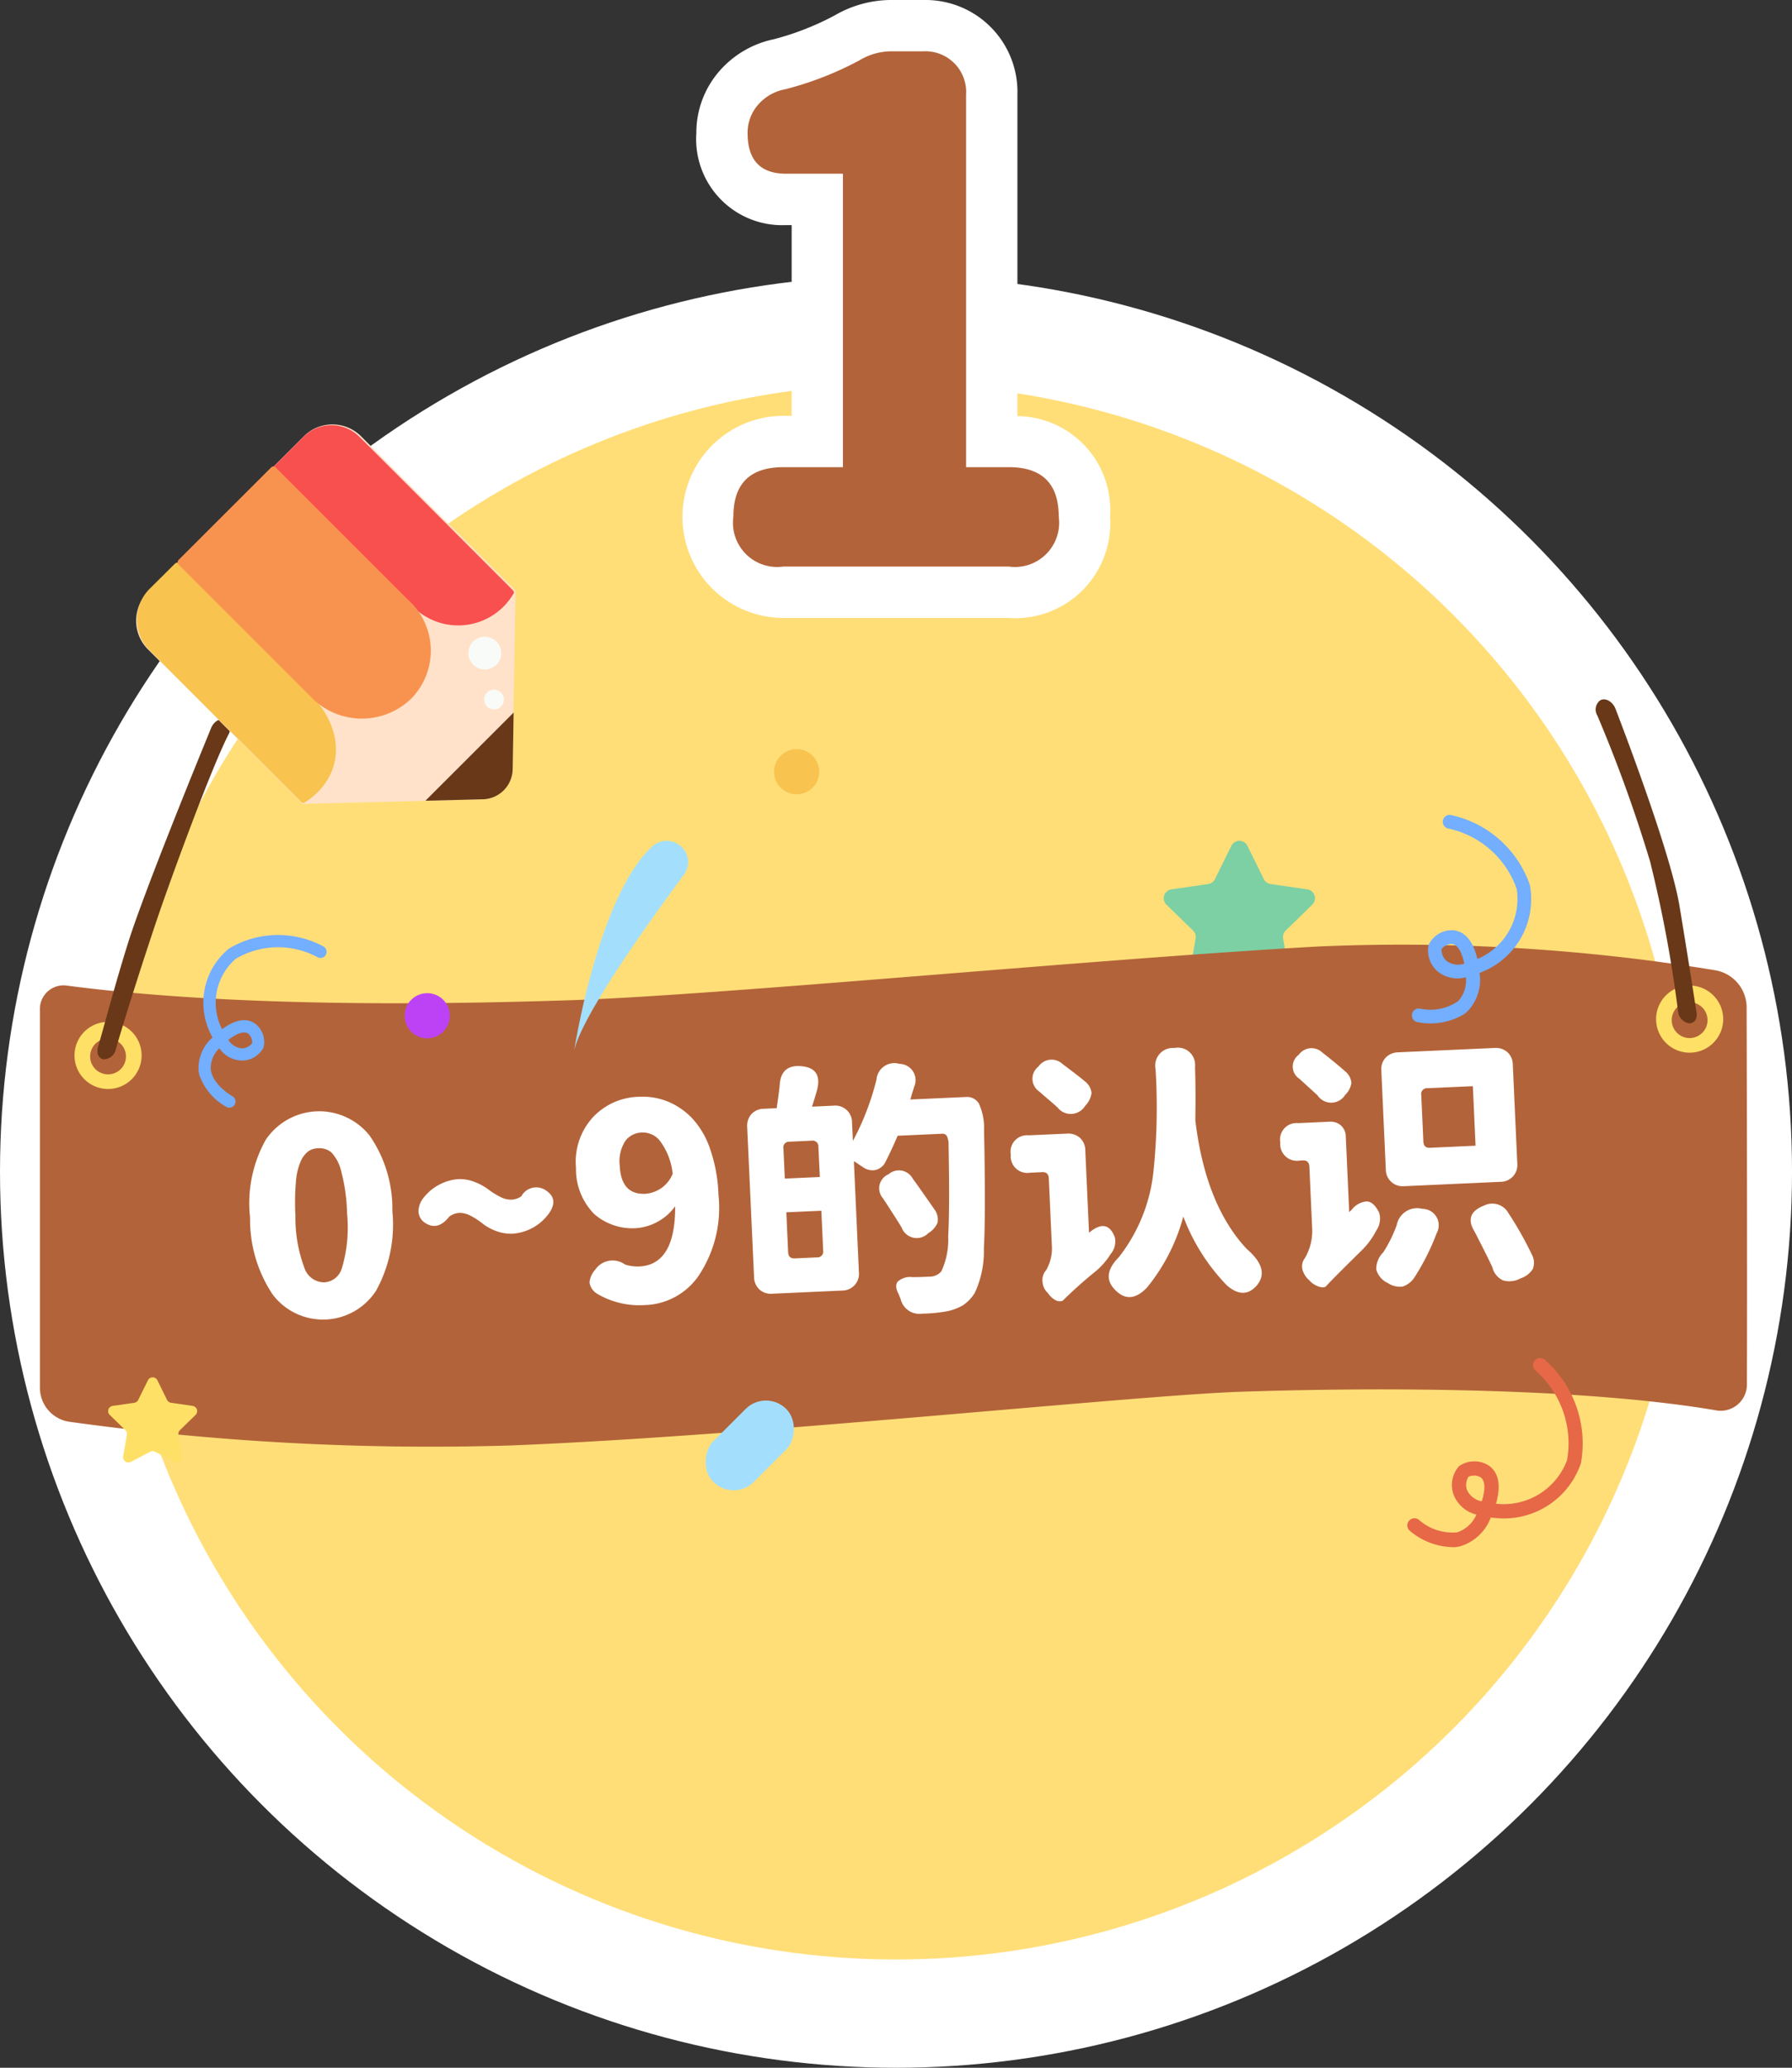 <svg xmlns="http://www.w3.org/2000/svg" width="104.693" height="120.801" viewBox="0 0 104.693 120.801">
  <rect x="0" y="0" width="104.693" height="120.801" fill="#333333" stroke="none"/>
  <defs>
    <style>
      .cls-1 {
        fill: #fff;
      }

      .cls-2 {
        fill: #ffde78;
      }

      .cls-3 {
        fill: #7cd0a4;
      }

      .cls-4 {
        fill: #b36339;
      }

      .cls-5 {
        fill: #fee066;
      }

      .cls-6 {
        fill: #683818;
      }

      .cls-7 {
        fill: #a3dffd;
      }

      .cls-8 {
        fill: #be42f5;
      }

      .cls-9 {
        fill: #f8c34f;
      }

      .cls-10 {
        fill: #73aeff;
      }

      .cls-11 {
        fill: #e66847;
      }

      .cls-12 {
        fill: #ffe2c9;
      }

      .cls-13 {
        fill: #f84f4f;
      }

      .cls-14 {
        fill: #f8934f;
      }

      .cls-15 {
        fill: #f9fbf8;
      }
    </style>
  </defs>
  <g id="组_377" data-name="组 377" transform="translate(-51.187 -120.385)">
    <circle id="椭圆_91" data-name="椭圆 91" class="cls-1" cx="52.347" cy="52.347" r="52.347" transform="translate(51.187 136.493)"/>
    <circle id="椭圆_92" data-name="椭圆 92" class="cls-2" cx="46.023" cy="46.023" r="46.023" transform="translate(57.51 142.816)"/>
    <g id="组_166" data-name="组 166">
      <path id="路径_372" data-name="路径 372" class="cls-3" d="M124.064,169.8l.96,1.945a.519.519,0,0,0,.394.286l2.146.312a.523.523,0,0,1,.29.892L126.3,174.75a.526.526,0,0,0-.151.463l.367,2.139a.523.523,0,0,1-.759.551l-1.92-1.01a.522.522,0,0,0-.486,0l-1.921,1.01a.522.522,0,0,1-.758-.551l.366-2.139a.525.525,0,0,0-.15-.463l-1.554-1.514a.523.523,0,0,1,.29-.892l2.147-.312a.52.52,0,0,0,.394-.286l.96-1.945A.523.523,0,0,1,124.064,169.8Z"/>
      <path id="路径_373" data-name="路径 373" class="cls-4" d="M53.519,179.4v21.99a2.017,2.017,0,0,0,1.663,2.049,153.539,153.539,0,0,0,25.9,1.39c14.31-.57,36.268-2.922,42.6-3.136,5.934-.2,19.054-.4,27.843,1.1a1.532,1.532,0,0,0,1.719-1.585c.023-4.887,0-17.159-.015-21.9a2.212,2.212,0,0,0-1.776-2.229,112.724,112.724,0,0,0-23.221-1.4c-12.859.712-35.015,2.85-43.588,3.136-8.145.27-19.923.413-29.618-.858A1.384,1.384,0,0,0,53.519,179.4Z"/>
      <path id="路径_374" data-name="路径 374" class="cls-5" d="M57.5,180.086a1.96,1.96,0,1,0,1.96,1.96A1.961,1.961,0,0,0,57.5,180.086Zm0,3.065a1.046,1.046,0,1,1,1.045-1.045A1.045,1.045,0,0,1,57.5,183.151Z"/>
      <path id="路径_375" data-name="路径 375" class="cls-5" d="M149.9,177.964a1.96,1.96,0,1,0,1.96,1.96A1.961,1.961,0,0,0,149.9,177.964Zm0,3.065a1.046,1.046,0,1,1,1.045-1.046A1.045,1.045,0,0,1,149.9,181.029Z"/>
      <path id="路径_376" data-name="路径 376" class="cls-6" d="M144.686,161.291h0c.307-.154.723.086.886.512.863,2.25,3.258,8.649,3.733,11.5.429,2.575.82,5.1,1,6.251.054.357-.141.63-.438.615h0a.784.784,0,0,1-.644-.695,74.957,74.957,0,0,0-1.632-8.753,83.618,83.618,0,0,0-3.083-8.533A.674.674,0,0,1,144.686,161.291Z"/>
      <path id="路径_377" data-name="路径 377" class="cls-6" d="M64.445,162.488h0c-.282-.227-.743-.014-.924.428-1.032,2.517-3.976,9.754-4.859,12.576-.795,2.54-1.413,4.933-1.752,6.068-.1.352.041.669.325.711h0a.734.734,0,0,0,.718-.582c.469-1.666,1.92-6.244,2.832-8.82,1.15-3.247,2.908-7.916,3.739-9.549A.68.68,0,0,0,64.445,162.488Z"/>
      <path id="路径_378" data-name="路径 378" class="cls-7" d="M84.733,181.76s1.39-9.031,4.581-11.942a1.224,1.224,0,0,1,1.371-.175l.029.015a1.222,1.222,0,0,1,.433,1.822C89.288,173.986,85.18,179.693,84.733,181.76Z"/>
      <circle id="椭圆_93" data-name="椭圆 93" class="cls-8" cx="1.32" cy="1.32" r="1.32" transform="translate(74.827 178.407)"/>
      <circle id="椭圆_94" data-name="椭圆 94" class="cls-9" cx="1.32" cy="1.32" r="1.32" transform="translate(96.407 164.151)"/>
      <rect id="矩形_38" data-name="矩形 38" class="cls-7" width="3.353" height="6.025" rx="1.676" transform="translate(95.934 201.513) rotate(45)"/>
      <path id="路径_379" data-name="路径 379" class="cls-5" d="M60.381,201.023l.565,1.145a.31.31,0,0,0,.232.169l1.264.183a.308.308,0,0,1,.171.526l-.915.891a.311.311,0,0,0-.088.273l.216,1.258a.308.308,0,0,1-.447.325l-1.131-.594a.308.308,0,0,0-.286,0l-1.131.594a.308.308,0,0,1-.446-.325l.216-1.258a.308.308,0,0,0-.089-.273l-.915-.891a.309.309,0,0,1,.171-.526l1.264-.183a.31.31,0,0,0,.232-.169l.565-1.145A.308.308,0,0,1,60.381,201.023Z"/>
      <g id="组_163" data-name="组 163">
        <g id="组_162" data-name="组 162">
          <path id="路径_380" data-name="路径 380" class="cls-10" d="M136.685,179.656a3.841,3.841,0,0,1-2.691.441.4.4,0,0,1,.16-.785,2.87,2.87,0,0,0,2.217-.434,1.8,1.8,0,0,0,.458-1.4,1.841,1.841,0,0,1-1.677-.363,1.607,1.607,0,0,1-.5-1.532,1.5,1.5,0,0,1,1.424-.851c.493.039,1.121.37,1.422,1.676a3.8,3.8,0,0,0,2.3-4.086,5.436,5.436,0,0,0-4.01-3.536.4.4,0,0,1,.18-.781,6.264,6.264,0,0,1,4.6,4.093,4.577,4.577,0,0,1-2.785,5.062c-.053.025-.1.048-.157.069a2.66,2.66,0,0,1-.694,2.229A2.106,2.106,0,0,1,136.685,179.656Zm-1.114-3.979a.57.57,0,0,0-.166.165.883.883,0,0,0,.3.69,1.153,1.153,0,0,0,1.029.149c-.143-.69-.393-1.1-.7-1.148A.679.679,0,0,0,135.571,175.677Z"/>
        </g>
      </g>
      <g id="组_165" data-name="组 165">
        <g id="组_164" data-name="组 164">
          <path id="路径_381" data-name="路径 381" class="cls-11" d="M136.209,210.773a4,4,0,0,1-2.665-.962.416.416,0,0,1,.542-.631,2.988,2.988,0,0,0,2.232.728,1.871,1.871,0,0,0,1.124-1.039,1.913,1.913,0,0,1-1.338-1.178,1.665,1.665,0,0,1,.318-1.646,1.56,1.56,0,0,1,1.722-.052c.428.285.83.9.442,2.241a3.948,3.948,0,0,0,4.152-2.545,5.649,5.649,0,0,0-1.85-5.239.416.416,0,1,1,.559-.617,6.507,6.507,0,0,1,2.1,6.041,4.754,4.754,0,0,1-5.089,3.185c-.06-.005-.119-.01-.177-.017a2.765,2.765,0,0,1-1.758,1.672A2.324,2.324,0,0,1,136.209,210.773Zm1-4.175a.579.579,0,0,0-.234.066.91.91,0,0,0-.079.776,1.2,1.2,0,0,0,.859.656c.219-.7.2-1.2-.053-1.394A.7.7,0,0,0,137.212,206.6Z"/>
        </g>
      </g>
    </g>
    <g id="组_167" data-name="组 167">
      <path id="路径_382" data-name="路径 382" class="cls-1" d="M73.163,195.781a3.689,3.689,0,0,1-6.043.236,7.881,7.881,0,0,1-1.323-4.5,7.589,7.589,0,0,1,.913-4.538,3.762,3.762,0,0,1,6.066-.258,7.512,7.512,0,0,1,1.334,4.419A7.992,7.992,0,0,1,73.163,195.781Zm-2-1.313a8.355,8.355,0,0,0,.3-3.207,10.441,10.441,0,0,0-.332-2.406,2.441,2.441,0,0,0-.584-1.146,1.112,1.112,0,0,0-.783-.241,1.041,1.041,0,0,0-.577.187,1.5,1.5,0,0,0-.436.584,3.732,3.732,0,0,0-.277,1.207,13.79,13.79,0,0,0-.028,1.951,8.406,8.406,0,0,0,.534,3.085,1.219,1.219,0,0,0,1.139.82A1.13,1.13,0,0,0,71.16,194.468Z"/>
      <path id="路径_383" data-name="路径 383" class="cls-1" d="M83.262,191.268a2.862,2.862,0,0,1-2.121,1.191,2.392,2.392,0,0,1-.987-.164,2.856,2.856,0,0,1-.782-.435,3.992,3.992,0,0,0-.676-.44,1.38,1.38,0,0,0-.695-.177,1.172,1.172,0,0,0-.561.211q-.7.9-1.481.33a.828.828,0,0,1-.323-.673,1.326,1.326,0,0,1,.305-.761,2.865,2.865,0,0,1,2-1.078,2.366,2.366,0,0,1,.972.164,3.27,3.27,0,0,1,.79.427,4.423,4.423,0,0,0,.683.431,1.377,1.377,0,0,0,.694.177,1.127,1.127,0,0,0,.562-.194.991.991,0,0,1,1.482-.315Q83.827,190.455,83.262,191.268Z"/>
      <path id="路径_384" data-name="路径 384" class="cls-1" d="M91.96,194.978a3.956,3.956,0,0,1-3.148,1.653,4.818,4.818,0,0,1-2.762-.677.928.928,0,0,1-.422-.644,1.258,1.258,0,0,1,.329-.741,1.229,1.229,0,0,1,1.745-.309,2.423,2.423,0,0,0,.822.115q2.124-.095,2.108-3.518a3.107,3.107,0,0,1-2.194,1.272,3.387,3.387,0,0,1-2.536-.819,3.719,3.719,0,0,1-1.064-2.705,3.846,3.846,0,0,1,.986-2.945,3.8,3.8,0,0,1,2.7-1.2,3.971,3.971,0,0,1,1.64.264,4.183,4.183,0,0,1,1.431.961A4.933,4.933,0,0,1,92.67,187.5a9.082,9.082,0,0,1,.493,2.7A7.142,7.142,0,0,1,91.96,194.978Zm-2.226-7.953a1.269,1.269,0,0,0-1.055-.475,1.227,1.227,0,0,0-.965.5,2.19,2.19,0,0,0-.32,1.435q.077,1.705,1.493,1.644a1.873,1.873,0,0,0,1.6-1.168A3.877,3.877,0,0,0,89.734,187.025Z"/>
      <path id="路径_385" data-name="路径 385" class="cls-1" d="M104.371,184.62l3.248-.147a.8.8,0,0,1,.765.4,3.44,3.44,0,0,1,.294,1.546q.1,4.931-.011,6.91a5.724,5.724,0,0,1-.531,2.585,2.3,2.3,0,0,1-.684.724,3.137,3.137,0,0,1-.917.35,9.022,9.022,0,0,1-1.474.144,1.123,1.123,0,0,1-1.259-.868,1.147,1.147,0,0,1-.052-.121c-.023-.061-.041-.106-.052-.137-.179-.321-.2-.568-.065-.745a1.077,1.077,0,0,1,.868-.263c.3,0,.636-.013,1.017-.031a.89.89,0,0,0,.664-.307,4.367,4.367,0,0,0,.4-2.047q.095-1.676.023-5.3a1.176,1.176,0,0,0-.1-.559.3.3,0,0,0-.292-.133l-2.586.117q-.264.645-.716,1.544a.869.869,0,0,1-.589.459.935.935,0,0,1-.757-.2c-.053-.029-.134-.081-.246-.159a2.839,2.839,0,0,0-.246-.158l.293,6.479a.978.978,0,0,1-.985,1.079l-4.078.185a1,1,0,0,1-.753-.251,1.027,1.027,0,0,1-.31-.736l-.4-8.742a1.031,1.031,0,0,1,.243-.76.994.994,0,0,1,.726-.317l.754-.034c.094-.653.152-1.086.173-1.3q.049-1.268,1.274-1.152,1.284.111.885,1.487c-.018.063-.058.2-.12.406s-.113.365-.149.47l1.262-.058a.978.978,0,0,1,1.078.985l.049,1.077a15.493,15.493,0,0,0,1.38-3.594,1.046,1.046,0,0,1,1.346-.909.951.951,0,0,1,.862,1.318c-.027.084-.067.21-.121.383S104.4,184.537,104.371,184.62Zm-7.413,2.865.079,1.755,2.047-.093L99,187.393a.34.34,0,0,0-.4-.367l-1.293.059A.332.332,0,0,0,96.958,187.485Zm.168,3.725.105,2.325q.018.386.387.367l1.293-.058a.34.34,0,0,0,.367-.4l-.105-2.325Zm6.735.883c-.134-.22-.328-.526-.582-.922s-.426-.657-.514-.786a.89.89,0,0,1,.338-1.4.913.913,0,0,1,1.4.245q.246.33,1.286,1.824a.989.989,0,0,1,.173.763,1.322,1.322,0,0,1-.543.612A.939.939,0,0,1,103.861,192.093Z"/>
      <path id="路径_386" data-name="路径 386" class="cls-1" d="M111.283,186.713l2.232-.1a1.023,1.023,0,0,1,.759.243.987.987,0,0,1,.318.726l.218,4.818.045-.033q1.027-.833,1.463.3a1.124,1.124,0,0,1-.234.967,4.333,4.333,0,0,1-.834.979,26.329,26.329,0,0,0-1.987,1.77.781.781,0,0,1-.184.024.591.591,0,0,1-.322-.124,1.218,1.218,0,0,1-.347-.353.968.968,0,0,1-.316-.674.857.857,0,0,1,.209-.664,2.514,2.514,0,0,0,.341-1.327l-.183-4.032c-.011-.257-.14-.381-.387-.369l-.692.031a.973.973,0,0,1-1.143-1.059A.961.961,0,0,1,111.283,186.713Zm1.684-1.633c-.118-.108-.294-.262-.53-.463s-.412-.353-.53-.461a.9.9,0,0,1-.05-1.463.933.933,0,0,1,1.412-.141c.043.03.227.167.551.414s.568.44.728.576a1,1,0,0,1,.41.7,1.314,1.314,0,0,1-.375.749A.98.98,0,0,1,112.967,185.08Zm5.591,3.9a35.934,35.934,0,0,0,.138-6.146,1.029,1.029,0,0,1,1.1-1.223,1.006,1.006,0,0,1,1.207,1.1q.047,1.371.018,3.131.594,4.939,3.009,7.514,1.38,1.187.575,2.134-.749.851-1.744-.014a11.693,11.693,0,0,1-2.542-4.018,11.1,11.1,0,0,1-2.126,4.152q-.957,1-1.8.19-.933-.87.158-1.966A9.752,9.752,0,0,0,118.558,188.977Z"/>
      <path id="路径_387" data-name="路径 387" class="cls-1" d="M127.03,186l1.816-.083a.928.928,0,0,1,.681.216.891.891,0,0,1,.284.651l.2,4.418.162-.162a1.213,1.213,0,0,1,.889-.465q.387.037.692.641a1.2,1.2,0,0,1-.16,1.056,4.514,4.514,0,0,1-.806,1.115q-1.831,1.8-2.168,2.181a.627.627,0,0,1-.169.023.879.879,0,0,1-.359-.1,1.185,1.185,0,0,1-.416-.313,1.24,1.24,0,0,1-.4-.638.772.772,0,0,1,.141-.646,3.139,3.139,0,0,0,.432-1.7l-.165-3.647c-.012-.257-.141-.381-.387-.369l-.169.008a.975.975,0,0,1-1.144-1.06A.961.961,0,0,1,127.03,186Zm1.129-1.625-1.062-.969a.849.849,0,0,1-.032-1.4.912.912,0,0,1,1.366-.139q.927.729,1.346,1.11a.972.972,0,0,1,.362.671,1.214,1.214,0,0,1-.361.7A.961.961,0,0,1,128.159,184.376Zm6.966,8.045a13.761,13.761,0,0,1-1.3,2.589,1.31,1.31,0,0,1-.7.541,1.252,1.252,0,0,1-.858-.209,1.215,1.215,0,0,1-.676-.794,1.382,1.382,0,0,1,.41-1,7.718,7.718,0,0,0,.791-1.609,1.206,1.206,0,0,1,1.484-.931A.958.958,0,0,1,135.125,192.421Zm-2.252-10.557,5.619-.254a1.022,1.022,0,0,1,.759.244.985.985,0,0,1,.318.726l.261,5.772a.978.978,0,0,1-.984,1.078l-5.619.255a.981.981,0,0,1-1.078-.985l-.261-5.773a.987.987,0,0,1,.252-.752A1.024,1.024,0,0,1,132.873,181.864Zm1.857,5.577,2.663-.121-.158-3.478-2.663.12a.334.334,0,0,0-.351.4l.122,2.709C134.355,187.331,134.483,187.452,134.73,187.441Zm3.648,6.992q-.19-.438-1.035-2.081-.666-1.065.548-1.536a1.077,1.077,0,0,1,1.423.443,20.416,20.416,0,0,1,1.375,2.437.986.986,0,0,1,.045.831,1.321,1.321,0,0,1-.708.541,1.354,1.354,0,0,1-1.019.123A1.124,1.124,0,0,1,138.378,194.433Z"/>
    </g>
    <g id="组_169" data-name="组 169">
      <g id="组_168" data-name="组 168">
        <path id="路径_388" data-name="路径 388" class="cls-10" d="M62.788,182.92A2.38,2.38,0,0,1,63.6,181l-.067-.137a4.094,4.094,0,0,1,1.035-5.064,5.6,5.6,0,0,1,5.506-.126.358.358,0,0,1-.329.637,4.868,4.868,0,0,0-4.783.087,3.4,3.4,0,0,0-.8,4.116c.962-.716,1.581-.578,1.939-.319a1.345,1.345,0,0,1,.478,1.4,1.433,1.433,0,0,1-1.231.752A1.646,1.646,0,0,1,64,181.625a1.612,1.612,0,0,0-.5,1.22c.092.92,1.244,1.571,1.26,1.58a.358.358,0,0,1-.345.628,3.44,3.44,0,0,1-1.58-1.86A1.875,1.875,0,0,1,62.788,182.92Zm2.88-2.16c-.233-.147-.644-.01-1.141.378a1.035,1.035,0,0,0,.788.495.786.786,0,0,0,.6-.3.5.5,0,0,0-.017-.209A.6.6,0,0,0,65.668,180.76Z"/>
      </g>
    </g>
    <g id="组_170" data-name="组 170">
      <path id="路径_389" data-name="路径 389" class="cls-12" d="M59.837,154.974l9.1-9.1a2.365,2.365,0,0,1,3.344,0l0,0,9.026,9.026-.177,10.429a1.787,1.787,0,0,1-1.742,1.756l-10.53.264-9.026-9.026a2.364,2.364,0,0,1,0-3.344l0,0Z"/>
      <path id="路径_390" data-name="路径 390" class="cls-13" d="M68.922,145.9a2.306,2.306,0,0,1,3.26,0l8.968,8.968a.173.173,0,0,1,.023.229l-.013.013a3.736,3.736,0,0,1-5.837.727l-8.169-8.169Z"/>
      <path id="路径_391" data-name="路径 391" class="cls-9" d="M61.413,153.31a.178.178,0,0,1,.252,0L69.359,161c1.664,1.665,2.043,4.011.378,5.676a4.129,4.129,0,0,1-.731.579.174.174,0,0,1-.229-.023l-8.848-8.848a2.544,2.544,0,0,1,0-3.6Z"/>
      <path id="路径_392" data-name="路径 392" class="cls-14" d="M67.034,147.688a.18.18,0,0,1,.254,0h0l7.693,7.694a4,4,0,0,1,.249,5.8,4.139,4.139,0,0,1-5.925-.129l-7.694-7.694a.193.193,0,0,1,0-.253Z"/>
      <path id="路径_393" data-name="路径 393" class="cls-6" d="M76.042,167.165l3.354-.084a1.787,1.787,0,0,0,1.742-1.756l.056-3.311Z"/>
      <path id="路径_394" data-name="路径 394" class="cls-15" d="M78.834,157.864a.957.957,0,0,1,1.354,1.354h0a.957.957,0,0,1-1.354-1.354Zm.812,2.979a.575.575,0,1,1-.005.818A.583.583,0,0,1,79.646,160.843Z"/>
    </g>
    <g id="组_171" data-name="组 171">
      <path id="路径_395" data-name="路径 395" class="cls-4" d="M96.957,154.984a4.4,4.4,0,1,1,0-8.807h1.976V132.034H97.116c-2.349,0-3.752-1.447-3.752-3.869a3.992,3.992,0,0,1,.974-2.638,4.239,4.239,0,0,1,2.444-1.4,17.715,17.715,0,0,0,3.9-1.534,5.115,5.115,0,0,1,2.675-.707H105.1a3.871,3.871,0,0,1,4.027,4.028v20.264h.989a4.4,4.4,0,1,1,0,8.807Z"/>
      <path id="路径_396" data-name="路径 396" class="cls-1" d="M105.1,123.385a2.377,2.377,0,0,1,2.527,2.528v21.764h2.489q2.923,0,2.923,2.884a2.583,2.583,0,0,1-2.923,2.923H96.957a2.583,2.583,0,0,1-2.923-2.923q0-2.883,2.923-2.884h3.476V130.534H97.116q-2.251,0-2.252-2.369a2.465,2.465,0,0,1,.612-1.66,2.761,2.761,0,0,1,1.6-.908,19.246,19.246,0,0,0,4.345-1.7,3.612,3.612,0,0,1,1.935-.513H105.1m0-3h-1.739a6.6,6.6,0,0,0-3.407.9,16.251,16.251,0,0,1-3.539,1.389,5.773,5.773,0,0,0-3.206,1.874,5.475,5.475,0,0,0-1.34,3.62,5.028,5.028,0,0,0,5.252,5.369h.317v11.143h-.476a5.9,5.9,0,1,0,0,11.807h13.154a5.55,5.55,0,0,0,5.923-5.923,5.485,5.485,0,0,0-5.412-5.868v-18.78a5.369,5.369,0,0,0-5.527-5.528Z"/>
    </g>
  </g>
</svg>
